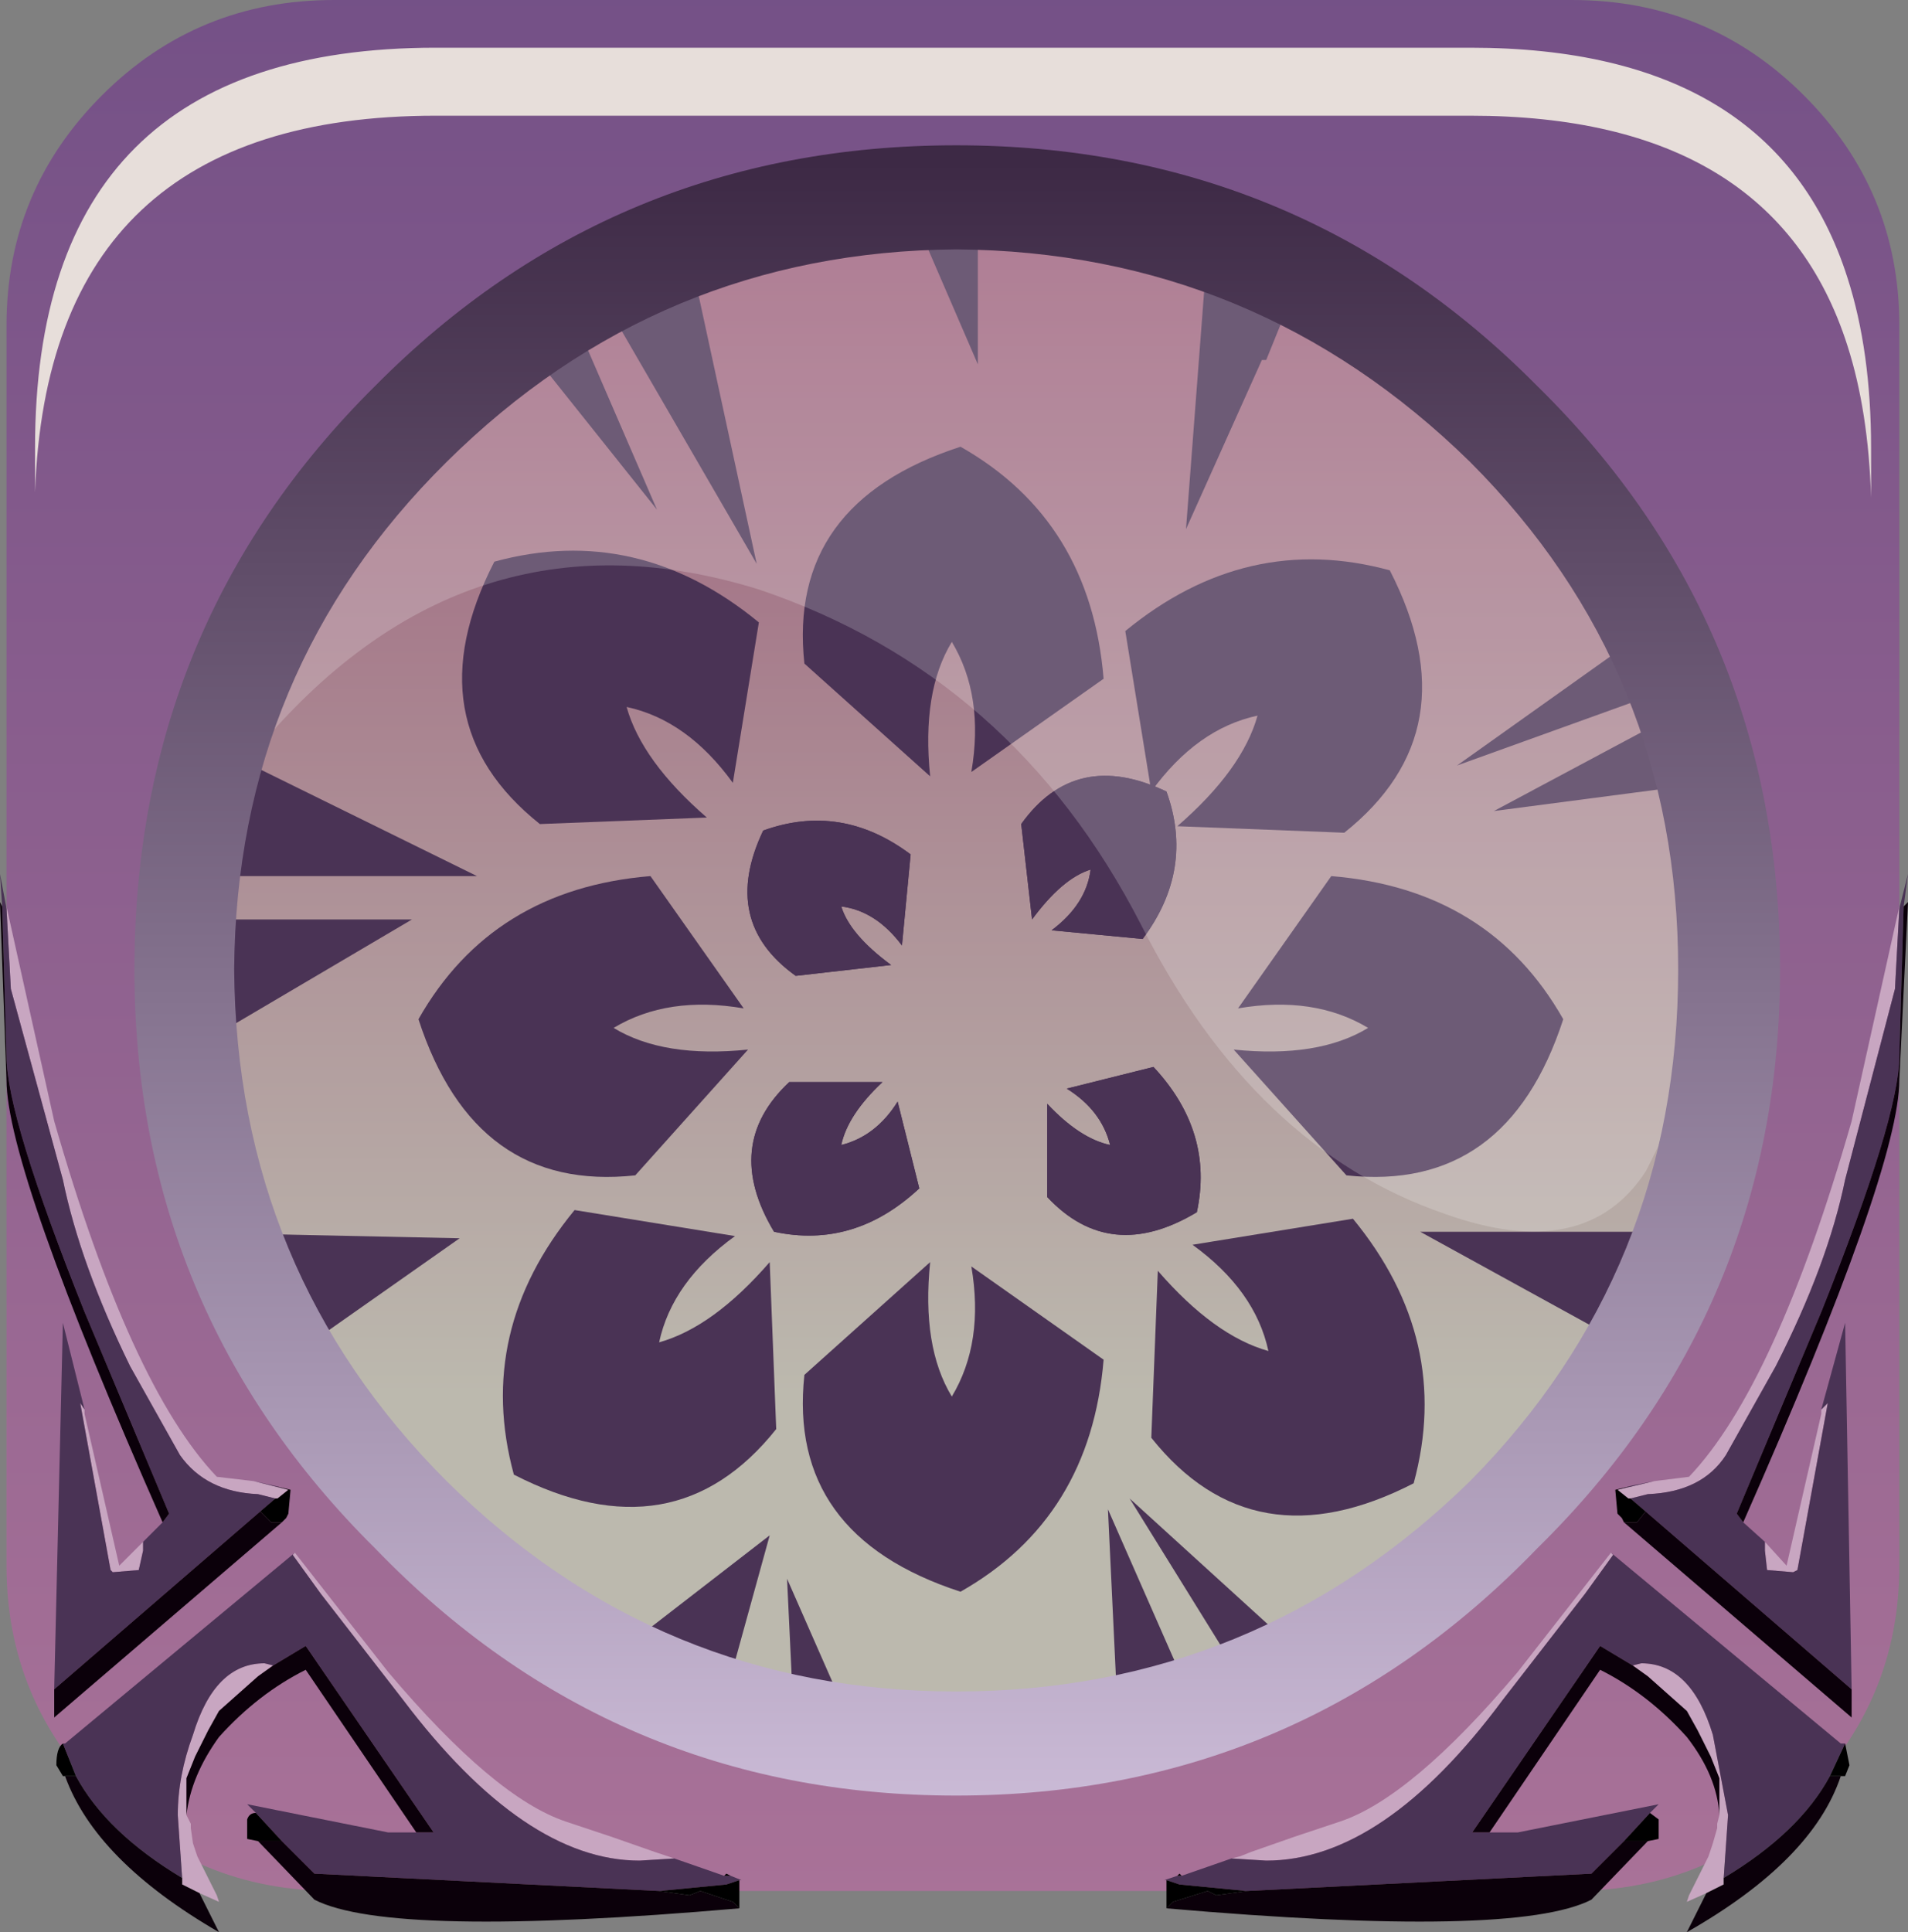<?xml version="1.0" encoding="UTF-8" standalone="no"?>
<svg xmlns:xlink="http://www.w3.org/1999/xlink" height="66.825px" width="66.0px" xmlns="http://www.w3.org/2000/svg">
  <rect width="100%" height="100%" fill="#808080" stroke="none"/>
  <g transform="matrix(1.5, 0.0, 0.0, 1.5, 0.225, 0.0)">
    <use height="43.6" transform="matrix(1.0, 0.0, 0.0, 1.0, 0.0, 0.0)" width="43.65" xlink:href="#shape0"/>
    <use height="20.15" transform="matrix(1.159, 0.0, 0.0, 1.161, 6.05, 5.0)" width="28.2" xlink:href="#sprite0"/>
    <use height="41.2" transform="matrix(1.0, 0.0, 0.0, 1.0, -0.15, 3.35)" width="44.0" xlink:href="#shape2"/>
    <use height="8.6" transform="matrix(1.208, 0.0, 0.0, 1.206, 0.658, 1.1)" width="35.05" xlink:href="#sprite1"/>
  </g>
  <defs>
    <g id="shape0" transform="matrix(1.0, 0.0, 0.0, 1.0, 0.0, 0.0)">
      <path d="M36.1 0.0 Q39.25 0.0 41.45 2.2 43.65 4.4 43.65 7.5 L43.65 36.1 Q43.65 39.2 41.45 41.4 39.25 43.6 36.1 43.6 L7.55 43.6 Q4.4 43.6 2.2 41.4 0.0 39.2 0.0 36.1 L0.0 7.5 Q0.0 4.4 2.2 2.2 4.4 0.0 7.55 0.0 L36.1 0.0" fill="url(#gradient0)" fill-rule="evenodd" stroke="none"/>
      <path d="M39.7 21.9 Q39.7 29.3 34.5 34.6 29.3 39.8 21.9 39.8 14.45 39.8 9.25 34.6 4.05 29.3 4.05 21.9 4.05 14.55 9.25 9.3 14.55 4.05 21.9 4.05 29.3 4.05 34.5 9.3 39.7 14.55 39.7 21.9" fill="url(#gradient1)" fill-rule="evenodd" stroke="none"/>
      <path d="M39.0 15.65 L33.45 17.65 38.3 14.2 39.0 15.65 M38.7 16.35 L38.5 18.15 34.3 18.7 38.7 16.35 M22.35 4.35 L22.4 4.4 22.4 8.4 20.65 4.35 22.35 4.35 M29.05 8.3 L28.95 8.3 27.2 12.2 27.7 5.65 28.1 5.65 29.9 6.2 29.05 8.3 M12.75 6.55 L15.0 11.75 11.65 7.55 11.55 7.5 12.75 6.55 M13.85 7.05 L15.85 6.3 17.3 13.0 13.85 7.05 M4.55 20.2 L4.55 17.1 10.85 20.2 4.55 20.2 M20.0 40.95 L18.2 40.6 18.0 36.4 20.0 40.95 M16.4 39.75 L13.85 38.3 17.6 35.4 16.4 39.75 M6.75 31.15 L5.7 28.45 10.45 28.55 6.75 31.15 M4.6 24.0 L3.9 21.2 9.35 21.2 4.6 24.0 M32.6 28.4 L39.3 28.4 38.15 31.45 32.6 28.4 M29.0 39.55 L25.9 34.55 30.35 38.6 29.0 39.55 M27.4 39.35 L25.6 39.0 25.4 34.8 27.4 39.35" fill="#4a3355" fill-rule="evenodd" stroke="none"/>
      <path d="M22.0 10.3 Q25.0 12.0 25.3 15.65 L22.25 17.8 Q22.55 16.05 21.8 14.8 21.1 15.95 21.3 17.9 L18.4 15.3 Q18.0 11.6 22.0 10.3" fill="#4a3355" fill-rule="evenodd" stroke="none"/>
      <path d="M22.0 36.7 Q25.0 35.0 25.3 31.35 L22.25 29.2 Q22.55 30.95 21.8 32.2 21.1 31.05 21.3 29.1 L18.4 31.7 Q18.0 35.4 22.0 36.7" fill="#4a3355" fill-rule="evenodd" stroke="none"/>
      <path d="M9.5 23.5 Q11.2 20.5 14.85 20.2 L17.0 23.25 Q15.25 22.95 14.0 23.7 15.15 24.4 17.1 24.2 L14.5 27.1 Q10.8 27.5 9.5 23.5" fill="#4a3355" fill-rule="evenodd" stroke="none"/>
      <path d="M11.25 12.95 Q14.55 12.05 17.35 14.35 L16.75 18.05 Q15.7 16.6 14.3 16.3 14.65 17.55 16.15 18.85 L12.3 19.0 Q9.35 16.65 11.25 12.95" fill="#4a3355" fill-rule="evenodd" stroke="none"/>
      <path d="M32.45 34.2 Q33.35 30.9 31.05 28.1 L27.35 28.7 Q28.8 29.75 29.1 31.15 27.85 30.8 26.55 29.3 L26.4 33.15 Q28.75 36.1 32.45 34.2" fill="#4a3355" fill-rule="evenodd" stroke="none"/>
      <path d="M11.7 34.0 Q10.8 30.7 13.1 27.9 L16.8 28.5 Q15.35 29.55 15.05 30.95 16.3 30.6 17.6 29.1 L17.75 32.95 Q15.4 35.9 11.7 34.0" fill="#4a3355" fill-rule="evenodd" stroke="none"/>
      <path d="M31.9 13.15 Q28.6 12.25 25.8 14.55 L26.4 18.25 Q27.45 16.8 28.85 16.5 28.5 17.75 27.0 19.05 L30.85 19.2 Q33.8 16.85 31.9 13.15" fill="#4a3355" fill-rule="evenodd" stroke="none"/>
      <path d="M26.75 18.25 Q27.4 20.05 26.2 21.65 L24.1 21.45 Q24.9 20.85 25.0 20.05 24.35 20.25 23.65 21.2 L23.4 19.0 Q24.65 17.25 26.75 18.25" fill="#4a3355" fill-rule="evenodd" stroke="none"/>
      <path d="M17.7 28.4 Q19.55 28.8 21.05 27.4 L20.55 25.4 Q20.05 26.2 19.25 26.4 19.4 25.7 20.2 24.95 L18.05 24.95 Q16.5 26.4 17.7 28.4" fill="#4a3355" fill-rule="evenodd" stroke="none"/>
      <path d="M17.45 19.15 Q19.25 18.5 20.85 19.7 L20.65 21.8 Q20.05 21.0 19.25 20.9 19.45 21.55 20.4 22.25 L18.2 22.5 Q16.45 21.25 17.45 19.15" fill="#4a3355" fill-rule="evenodd" stroke="none"/>
      <path d="M27.45 27.95 Q27.85 26.1 26.45 24.6 L24.45 25.1 Q25.25 25.6 25.45 26.4 24.75 26.25 24.0 25.45 L24.0 27.6 Q25.45 29.15 27.45 27.95" fill="#4a3355" fill-rule="evenodd" stroke="none"/>
      <path d="M26.75 18.25 Q27.4 20.05 26.2 21.65 L24.1 21.45 Q24.9 20.85 25.0 20.05 24.35 20.25 23.65 21.2 L23.4 19.0 Q24.65 17.25 26.75 18.25" fill="#4a3355" fill-rule="evenodd" stroke="none"/>
      <path d="M17.7 28.4 Q19.55 28.8 21.05 27.4 L20.55 25.4 Q20.05 26.2 19.25 26.4 19.4 25.7 20.2 24.95 L18.05 24.95 Q16.5 26.4 17.7 28.4" fill="#4a3355" fill-rule="evenodd" stroke="none"/>
      <path d="M17.45 19.15 Q19.25 18.5 20.85 19.7 L20.65 21.8 Q20.05 21.0 19.25 20.9 19.45 21.55 20.4 22.25 L18.2 22.5 Q16.45 21.25 17.45 19.15" fill="#4a3355" fill-rule="evenodd" stroke="none"/>
      <path d="M27.45 27.95 Q27.85 26.1 26.45 24.6 L24.45 25.1 Q25.25 25.6 25.45 26.4 24.75 26.25 24.0 25.45 L24.0 27.6 Q25.45 29.15 27.45 27.95" fill="#4a3355" fill-rule="evenodd" stroke="none"/>
      <path d="M35.9 23.5 Q34.2 20.5 30.55 20.2 L28.4 23.25 Q30.15 22.95 31.4 23.7 30.25 24.4 28.3 24.2 L30.9 27.1 Q34.6 27.5 35.9 23.5" fill="#4a3355" fill-rule="evenodd" stroke="none"/>
    </g>
    <linearGradient gradientTransform="matrix(0.0, -0.055, -0.055, 0.0, 21.8, 18.15)" gradientUnits="userSpaceOnUse" id="gradient0" spreadMethod="pad" x1="-819.2" x2="819.2">
      <stop offset="0.012" stop-color="#bf809f"/>
      <stop offset="1.0" stop-color="#543c7c"/>
    </linearGradient>
    <linearGradient gradientTransform="matrix(0.0, -0.017, -0.017, 0.0, 21.9, 18.55)" gradientUnits="userSpaceOnUse" id="gradient1" spreadMethod="pad" x1="-819.2" x2="819.2">
      <stop offset="0.012" stop-color="#bcb9ae"/>
      <stop offset="1.0" stop-color="#9b5b79"/>
    </linearGradient>
    <g id="sprite0" transform="matrix(1.0, 0.0, 0.0, 1.0, 0.0, 0.0)">
      <use height="20.15" transform="matrix(1.0, 0.0, 0.0, 1.0, 0.0, 0.0)" width="28.2" xlink:href="#shape1"/>
    </g>
    <g id="shape1" transform="matrix(1.0, 0.0, 0.0, 1.0, 0.0, 0.0)">
      <path d="M27.65 18.45 L27.4 18.95 Q26.2 20.8 23.4 19.8 19.6 18.5 17.35 14.05 14.8 9.1 9.75 7.4 4.1 5.65 0.0 10.3 1.0 6.85 3.7 4.15 7.2 0.65 11.9 0.05 L14.8 0.05 18.4 0.65 Q21.55 1.65 24.05 4.15 28.2 8.3 28.2 14.25 28.2 16.45 27.65 18.45" fill="#ffffff" fill-opacity="0.196" fill-rule="evenodd" stroke="none"/>
    </g>
    <g id="shape2" transform="matrix(1.0, 0.0, 0.0, 1.0, 0.15, -3.35)">
      <path d="M38.0 34.15 L38.8 34.05 Q40.8 31.95 42.55 25.85 L43.65 20.9 43.65 20.95 43.55 22.8 42.4 27.2 Q42.0 29.15 40.8 31.5 L39.65 33.55 Q39.1 34.4 37.85 34.45 L37.45 34.55 37.4 34.55 37.15 34.35 38.0 34.15 M40.55 35.55 L41.05 36.1 41.85 32.6 41.85 32.5 42.0 32.35 41.3 36.2 41.2 36.25 40.6 36.2 40.55 35.75 40.55 35.55 M39.6 43.3 L39.6 43.45 39.2 43.65 38.75 43.85 38.8 43.7 39.25 42.8 39.35 42.5 39.45 42.15 39.45 42.1 39.45 42.05 39.5 41.85 39.5 41.0 39.3 40.5 39.0 39.9 38.75 39.45 37.85 38.65 37.5 38.4 37.7 38.35 Q38.85 38.35 39.35 40.0 L39.7 41.85 39.6 43.3 M37.0 35.8 L37.05 35.85 36.4 36.75 34.5 39.2 Q31.75 42.9 29.05 42.9 L28.25 42.85 28.45 42.8 28.7 42.7 29.7 42.35 30.75 42.0 Q32.4 41.45 34.85 38.55 L37.0 35.8 M0.0 20.95 L0.0 20.9 1.1 25.85 Q2.85 31.95 4.85 34.05 L5.7 34.15 6.5 34.35 6.25 34.55 6.2 34.55 5.8 34.45 Q4.6 34.4 4.0 33.55 L2.85 31.5 Q1.7 29.15 1.3 27.2 L0.1 22.8 0.0 20.95 M1.8 32.5 L1.8 32.6 2.6 36.1 3.15 35.55 3.15 35.75 3.05 36.2 2.45 36.25 2.4 36.2 1.7 32.35 1.8 32.5 M15.4 42.85 L14.6 42.9 Q11.95 42.9 9.15 39.2 L7.25 36.75 6.6 35.85 6.65 35.8 8.8 38.55 Q11.25 41.45 12.9 42.0 L13.95 42.35 14.95 42.7 15.25 42.8 15.4 42.85 M4.05 43.3 L3.95 41.85 Q3.95 40.95 4.3 40.0 4.8 38.35 5.95 38.35 L6.15 38.4 5.8 38.65 4.9 39.45 4.65 39.9 4.35 40.5 4.15 41.0 4.15 41.85 4.25 42.05 4.25 42.1 4.25 42.15 4.3 42.5 4.4 42.8 4.85 43.7 4.9 43.85 4.45 43.65 4.05 43.45 4.05 43.3" fill="#c8a6c1" fill-rule="evenodd" stroke="none"/>
      <path d="M43.65 20.95 L43.85 20.15 43.75 20.9 43.65 24.35 Q43.65 25.75 41.85 30.25 L39.9 34.9 40.05 35.1 40.55 35.55 40.55 35.75 40.6 36.2 41.2 36.25 41.3 36.2 42.0 32.35 41.85 32.5 42.4 30.5 42.55 38.95 37.8 34.85 37.45 34.55 37.85 34.45 Q39.1 34.4 39.65 33.55 L40.8 31.5 Q42.0 29.15 42.4 27.2 L43.55 22.8 43.65 20.95 M37.5 34.25 L38.0 34.15 37.15 34.35 37.5 34.25 M42.4 40.2 L42.05 40.95 Q41.35 42.25 39.6 43.3 L39.7 41.85 39.35 40.0 Q38.85 38.35 37.7 38.35 L37.5 38.4 36.75 37.95 33.8 42.25 34.2 42.25 34.85 42.25 38.1 41.6 37.9 41.8 37.3 42.45 36.55 43.2 28.6 43.6 27.05 43.45 26.75 43.35 26.7 43.35 27.0 43.25 27.1 43.25 28.25 42.85 29.05 42.9 Q31.75 42.9 34.5 39.2 L36.4 36.75 37.05 35.85 37.0 35.8 42.3 40.2 42.4 40.2 M5.7 34.15 L6.15 34.25 6.5 34.35 5.7 34.15 M1.1 38.95 L1.3 30.5 1.8 32.5 1.7 32.35 2.4 36.2 2.45 36.25 3.05 36.2 3.15 35.75 3.15 35.55 3.6 35.1 3.75 34.9 1.8 30.25 Q0.0 25.75 0.0 24.35 L-0.1 20.9 -0.15 20.15 0.0 20.95 0.1 22.8 1.3 27.2 Q1.7 29.15 2.85 31.5 L4.0 33.55 Q4.6 34.4 5.8 34.45 L6.2 34.55 5.85 34.85 1.1 38.95 M6.65 35.8 L6.6 35.85 7.25 36.75 9.15 39.2 Q11.95 42.9 14.6 42.9 L15.4 42.85 16.55 43.25 16.7 43.25 16.95 43.35 16.9 43.35 16.6 43.45 15.05 43.6 7.1 43.2 6.35 42.45 5.75 41.8 5.55 41.6 8.8 42.25 9.45 42.25 9.85 42.25 6.9 37.95 6.15 38.4 5.95 38.35 Q4.8 38.35 4.3 40.0 3.95 40.95 3.95 41.85 L4.05 43.3 Q2.3 42.25 1.6 40.95 L1.3 40.2 1.35 40.2 6.65 35.8" fill="#4a3355" fill-rule="evenodd" stroke="none"/>
      <path d="M43.75 20.9 L43.85 20.8 43.65 24.9 Q43.65 26.95 40.05 35.1 L39.9 34.9 41.85 30.25 Q43.65 25.75 43.65 24.35 L43.75 20.9 M42.55 38.95 L42.55 39.6 37.3 35.1 37.6 35.1 37.8 34.85 42.55 38.95 M42.05 40.95 L42.3 40.95 Q41.65 42.9 38.75 44.55 L39.2 43.65 39.6 43.45 39.6 43.3 Q41.35 42.25 42.05 40.95 M28.6 43.6 L36.55 43.2 37.3 42.45 37.85 42.45 36.55 43.8 Q34.8 44.7 26.75 44.0 L26.9 43.85 27.7 43.6 27.9 43.7 28.6 43.6 M34.2 42.25 L33.8 42.25 36.75 37.95 37.5 38.4 37.85 38.65 38.75 39.45 39.0 39.9 39.3 40.5 39.5 41.0 39.5 41.85 Q39.45 40.95 38.75 40.05 37.85 39.05 36.75 38.5 L34.2 42.25 M6.35 35.1 L1.1 39.6 1.1 38.95 5.85 34.85 6.1 35.1 6.35 35.1 M3.6 35.1 Q0.0 26.95 0.0 24.9 L-0.15 20.8 -0.1 20.9 0.0 24.35 Q0.0 25.75 1.8 30.25 L3.75 34.9 3.6 35.1 M1.6 40.95 Q2.3 42.25 4.05 43.3 L4.05 43.45 4.45 43.65 4.9 44.55 Q2.05 42.9 1.35 40.95 L1.6 40.95 M6.15 38.4 L6.9 37.95 9.85 42.25 9.45 42.25 6.9 38.5 Q5.8 39.05 4.9 40.05 4.25 40.95 4.15 41.85 L4.15 41.0 4.35 40.5 4.65 39.9 4.9 39.45 5.8 38.65 6.15 38.4 M6.35 42.45 L7.1 43.2 15.05 43.6 15.75 43.7 16.0 43.6 16.75 43.85 16.9 44.0 Q8.85 44.7 7.1 43.8 L5.8 42.45 6.35 42.45" fill="#0b000a" fill-rule="evenodd" stroke="none"/>
      <path d="M37.3 35.1 L37.25 35.0 37.15 34.9 37.1 34.35 37.5 34.25 37.15 34.35 37.4 34.55 37.45 34.55 37.8 34.85 37.6 35.1 37.3 35.1 M42.3 40.95 L42.05 40.95 42.4 40.2 42.5 40.7 42.4 40.95 42.3 40.95 M27.1 43.25 L27.0 43.25 27.05 43.2 27.1 43.25 M26.75 43.35 L27.05 43.45 28.6 43.6 27.9 43.7 27.7 43.6 26.9 43.85 26.75 44.0 26.75 43.35 M37.3 42.45 L37.9 41.8 38.1 41.95 38.1 42.4 37.85 42.45 37.3 42.45 M6.15 34.25 L6.55 34.35 6.5 34.9 6.45 35.0 6.35 35.1 6.1 35.1 5.85 34.85 6.2 34.55 6.25 34.55 6.5 34.35 6.15 34.25 M1.3 40.2 L1.6 40.95 1.35 40.95 1.3 40.95 1.15 40.7 Q1.15 40.3 1.3 40.2 M5.75 41.8 L6.35 42.45 5.8 42.45 5.55 42.4 5.55 41.95 Q5.6 41.8 5.75 41.8 M15.05 43.6 L16.6 43.45 16.9 43.35 16.9 44.0 16.75 43.85 16.0 43.6 15.75 43.7 15.05 43.6 M16.7 43.25 L16.55 43.25 16.6 43.2 16.7 43.25" fill="#000000" fill-rule="evenodd" stroke="none"/>
      <path d="M35.3 8.9 Q40.9 14.4 40.9 22.35 40.9 30.2 35.3 35.7 29.8 41.4 21.9 41.4 14.0 41.4 8.5 35.7 2.95 30.2 2.95 22.35 2.95 14.4 8.5 8.9 14.0 3.35 21.9 3.35 29.8 3.35 35.3 8.9 M33.75 10.65 Q28.8 5.8 21.9 5.75 15.05 5.8 10.15 10.65 5.3 15.45 5.25 22.35 5.3 29.3 10.15 34.15 15.05 39.0 21.9 39.0 28.8 39.0 33.75 34.15 38.55 29.3 38.55 22.35 38.55 15.45 33.75 10.65" fill="url(#gradient2)" fill-rule="evenodd" stroke="none"/>
    </g>
    <linearGradient gradientTransform="matrix(0.0, 0.023, -0.023, 0.0, 21.9, 22.6)" gradientUnits="userSpaceOnUse" id="gradient2" spreadMethod="pad" x1="-819.2" x2="819.2">
      <stop offset="0.0" stop-color="#3d2945"/>
      <stop offset="1.0" stop-color="#cabad6"/>
    </linearGradient>
    <g id="sprite1" transform="matrix(1.0, 0.0, 0.0, 1.0, 0.2, 0.0)">
      <use height="8.6" transform="matrix(1.0, 0.0, 0.0, 1.0, -0.2, 0.0)" width="35.05" xlink:href="#shape3"/>
    </g>
    <g id="shape3" transform="matrix(1.0, 0.0, 0.0, 1.0, 0.2, 0.0)">
      <path d="M34.85 8.6 Q34.8 6.95 34.4 5.7 33.0 1.3 27.2 1.3 L7.45 1.3 Q0.05 1.3 -0.2 8.5 L-0.2 7.65 Q-0.2 0.0 7.45 0.0 L27.2 0.0 Q33.0 0.0 34.4 4.4 34.85 5.8 34.85 7.65 L34.85 8.6" fill="#e7deda" fill-rule="evenodd" stroke="none"/>
    </g>
  </defs>
</svg>
